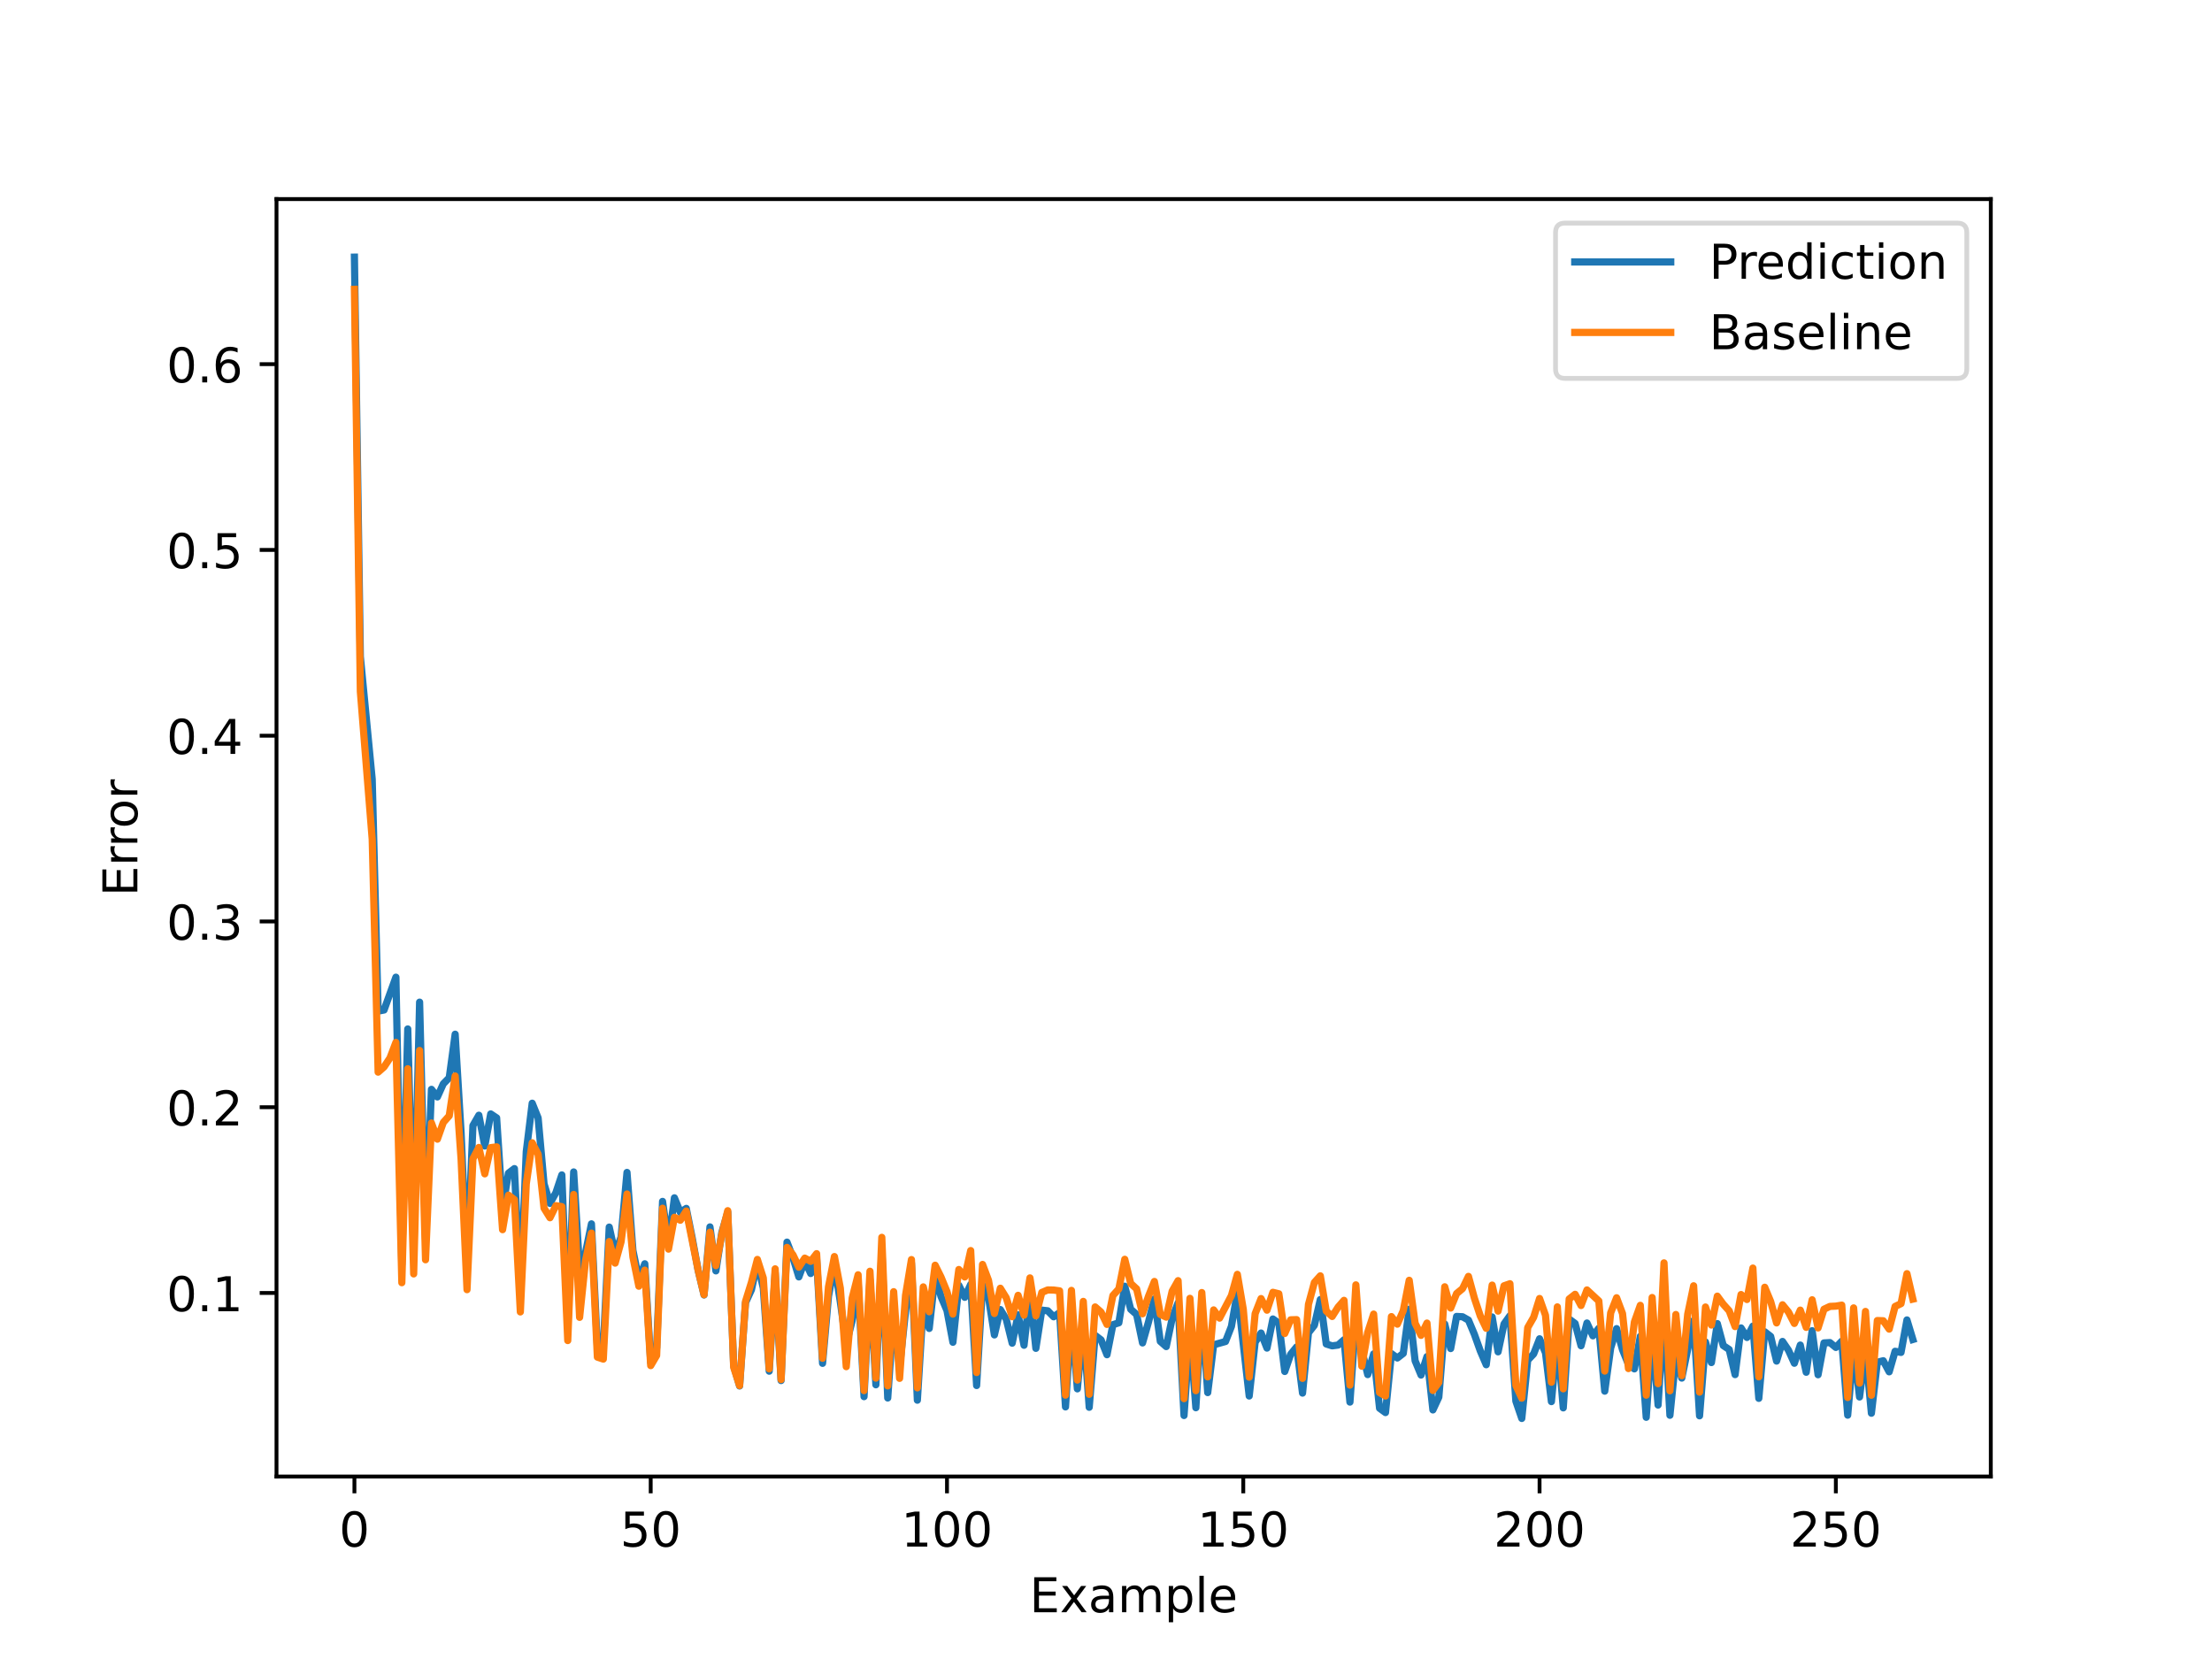 <?xml version="1.0" encoding="utf-8" standalone="no"?>
<!DOCTYPE svg PUBLIC "-//W3C//DTD SVG 1.1//EN"
  "http://www.w3.org/Graphics/SVG/1.1/DTD/svg11.dtd">
<!-- Created with matplotlib (https://matplotlib.org/) -->
<svg height="345.6pt" version="1.1" viewBox="0 0 460.8 345.6" width="460.8pt" xmlns="http://www.w3.org/2000/svg" xmlns:xlink="http://www.w3.org/1999/xlink">
 <defs>
  <style type="text/css">
*{stroke-linecap:butt;stroke-linejoin:round;}
  </style>
 </defs>
 <g id="figure_1">
  <g id="patch_1">
   <path d="M 0 345.6 
L 460.8 345.6 
L 460.8 0 
L 0 0 
z
" style="fill:#ffffff;"/>
  </g>
  <g id="axes_1">
   <g id="patch_2">
    <path d="M 57.6 307.584 
L 414.72 307.584 
L 414.72 41.472 
L 57.6 41.472 
z
" style="fill:#ffffff;"/>
   </g>
   <g id="matplotlib.axis_1">
    <g id="xtick_1">
     <g id="line2d_1">
      <defs>
       <path d="M 0 0 
L 0 3.5 
" id="m00c9d08345" style="stroke:#000000;stroke-width:0.8;"/>
      </defs>
      <g>
       <use style="stroke:#000000;stroke-width:0.8;" x="73.833" xlink:href="#m00c9d08345" y="307.584"/>
      </g>
     </g>
     <g id="text_1">
      <!-- 0 -->
      <defs>
       <path d="M 31.781 66.406 
Q 24.172 66.406 20.328 58.906 
Q 16.5 51.422 16.5 36.375 
Q 16.5 21.391 20.328 13.891 
Q 24.172 6.391 31.781 6.391 
Q 39.453 6.391 43.281 13.891 
Q 47.125 21.391 47.125 36.375 
Q 47.125 51.422 43.281 58.906 
Q 39.453 66.406 31.781 66.406 
z
M 31.781 74.219 
Q 44.047 74.219 50.516 64.516 
Q 56.984 54.828 56.984 36.375 
Q 56.984 17.969 50.516 8.266 
Q 44.047 -1.422 31.781 -1.422 
Q 19.531 -1.422 13.062 8.266 
Q 6.594 17.969 6.594 36.375 
Q 6.594 54.828 13.062 64.516 
Q 19.531 74.219 31.781 74.219 
z
" id="DejaVuSans-48"/>
      </defs>
      <g transform="translate(70.651 322.182)scale(0.1 -0.1)">
       <use xlink:href="#DejaVuSans-48"/>
      </g>
     </g>
    </g>
    <g id="xtick_2">
     <g id="line2d_2">
      <g>
       <use style="stroke:#000000;stroke-width:0.8;" x="135.554" xlink:href="#m00c9d08345" y="307.584"/>
      </g>
     </g>
     <g id="text_2">
      <!-- 50 -->
      <defs>
       <path d="M 10.797 72.906 
L 49.516 72.906 
L 49.516 64.594 
L 19.828 64.594 
L 19.828 46.734 
Q 21.969 47.469 24.109 47.828 
Q 26.266 48.188 28.422 48.188 
Q 40.625 48.188 47.75 41.5 
Q 54.891 34.812 54.891 23.391 
Q 54.891 11.625 47.562 5.094 
Q 40.234 -1.422 26.906 -1.422 
Q 22.312 -1.422 17.547 -0.641 
Q 12.797 0.141 7.719 1.703 
L 7.719 11.625 
Q 12.109 9.234 16.797 8.062 
Q 21.484 6.891 26.703 6.891 
Q 35.156 6.891 40.078 11.328 
Q 45.016 15.766 45.016 23.391 
Q 45.016 31 40.078 35.438 
Q 35.156 39.891 26.703 39.891 
Q 22.75 39.891 18.812 39.016 
Q 14.891 38.141 10.797 36.281 
z
" id="DejaVuSans-53"/>
      </defs>
      <g transform="translate(129.192 322.182)scale(0.1 -0.1)">
       <use xlink:href="#DejaVuSans-53"/>
       <use x="63.623" xlink:href="#DejaVuSans-48"/>
      </g>
     </g>
    </g>
    <g id="xtick_3">
     <g id="line2d_3">
      <g>
       <use style="stroke:#000000;stroke-width:0.8;" x="197.276" xlink:href="#m00c9d08345" y="307.584"/>
      </g>
     </g>
     <g id="text_3">
      <!-- 100 -->
      <defs>
       <path d="M 12.406 8.297 
L 28.516 8.297 
L 28.516 63.922 
L 10.984 60.406 
L 10.984 69.391 
L 28.422 72.906 
L 38.281 72.906 
L 38.281 8.297 
L 54.391 8.297 
L 54.391 0 
L 12.406 0 
z
" id="DejaVuSans-49"/>
      </defs>
      <g transform="translate(187.732 322.182)scale(0.1 -0.1)">
       <use xlink:href="#DejaVuSans-49"/>
       <use x="63.623" xlink:href="#DejaVuSans-48"/>
       <use x="127.246" xlink:href="#DejaVuSans-48"/>
      </g>
     </g>
    </g>
    <g id="xtick_4">
     <g id="line2d_4">
      <g>
       <use style="stroke:#000000;stroke-width:0.8;" x="258.997" xlink:href="#m00c9d08345" y="307.584"/>
      </g>
     </g>
     <g id="text_4">
      <!-- 150 -->
      <g transform="translate(249.453 322.182)scale(0.1 -0.1)">
       <use xlink:href="#DejaVuSans-49"/>
       <use x="63.623" xlink:href="#DejaVuSans-53"/>
       <use x="127.246" xlink:href="#DejaVuSans-48"/>
      </g>
     </g>
    </g>
    <g id="xtick_5">
     <g id="line2d_5">
      <g>
       <use style="stroke:#000000;stroke-width:0.8;" x="320.718" xlink:href="#m00c9d08345" y="307.584"/>
      </g>
     </g>
     <g id="text_5">
      <!-- 200 -->
      <defs>
       <path d="M 19.188 8.297 
L 53.609 8.297 
L 53.609 0 
L 7.328 0 
L 7.328 8.297 
Q 12.938 14.109 22.625 23.891 
Q 32.328 33.688 34.812 36.531 
Q 39.547 41.844 41.422 45.531 
Q 43.312 49.219 43.312 52.781 
Q 43.312 58.594 39.234 62.25 
Q 35.156 65.922 28.609 65.922 
Q 23.969 65.922 18.812 64.312 
Q 13.672 62.703 7.812 59.422 
L 7.812 69.391 
Q 13.766 71.781 18.938 73 
Q 24.125 74.219 28.422 74.219 
Q 39.75 74.219 46.484 68.547 
Q 53.219 62.891 53.219 53.422 
Q 53.219 48.922 51.531 44.891 
Q 49.859 40.875 45.406 35.406 
Q 44.188 33.984 37.641 27.219 
Q 31.109 20.453 19.188 8.297 
z
" id="DejaVuSans-50"/>
      </defs>
      <g transform="translate(311.175 322.182)scale(0.1 -0.1)">
       <use xlink:href="#DejaVuSans-50"/>
       <use x="63.623" xlink:href="#DejaVuSans-48"/>
       <use x="127.246" xlink:href="#DejaVuSans-48"/>
      </g>
     </g>
    </g>
    <g id="xtick_6">
     <g id="line2d_6">
      <g>
       <use style="stroke:#000000;stroke-width:0.8;" x="382.44" xlink:href="#m00c9d08345" y="307.584"/>
      </g>
     </g>
     <g id="text_6">
      <!-- 250 -->
      <g transform="translate(372.896 322.182)scale(0.1 -0.1)">
       <use xlink:href="#DejaVuSans-50"/>
       <use x="63.623" xlink:href="#DejaVuSans-53"/>
       <use x="127.246" xlink:href="#DejaVuSans-48"/>
      </g>
     </g>
    </g>
    <g id="text_7">
     <!-- Example -->
     <defs>
      <path d="M 9.812 72.906 
L 55.906 72.906 
L 55.906 64.594 
L 19.672 64.594 
L 19.672 43.016 
L 54.391 43.016 
L 54.391 34.719 
L 19.672 34.719 
L 19.672 8.297 
L 56.781 8.297 
L 56.781 0 
L 9.812 0 
z
" id="DejaVuSans-69"/>
      <path d="M 54.891 54.688 
L 35.109 28.078 
L 55.906 0 
L 45.312 0 
L 29.391 21.484 
L 13.484 0 
L 2.875 0 
L 24.125 28.609 
L 4.688 54.688 
L 15.281 54.688 
L 29.781 35.203 
L 44.281 54.688 
z
" id="DejaVuSans-120"/>
      <path d="M 34.281 27.484 
Q 23.391 27.484 19.188 25 
Q 14.984 22.516 14.984 16.5 
Q 14.984 11.719 18.141 8.906 
Q 21.297 6.109 26.703 6.109 
Q 34.188 6.109 38.703 11.406 
Q 43.219 16.703 43.219 25.484 
L 43.219 27.484 
z
M 52.203 31.203 
L 52.203 0 
L 43.219 0 
L 43.219 8.297 
Q 40.141 3.328 35.547 0.953 
Q 30.953 -1.422 24.312 -1.422 
Q 15.922 -1.422 10.953 3.297 
Q 6 8.016 6 15.922 
Q 6 25.141 12.172 29.828 
Q 18.359 34.516 30.609 34.516 
L 43.219 34.516 
L 43.219 35.406 
Q 43.219 41.609 39.141 45 
Q 35.062 48.391 27.688 48.391 
Q 23 48.391 18.547 47.266 
Q 14.109 46.141 10.016 43.891 
L 10.016 52.203 
Q 14.938 54.109 19.578 55.047 
Q 24.219 56 28.609 56 
Q 40.484 56 46.344 49.844 
Q 52.203 43.703 52.203 31.203 
z
" id="DejaVuSans-97"/>
      <path d="M 52 44.188 
Q 55.375 50.25 60.062 53.125 
Q 64.75 56 71.094 56 
Q 79.641 56 84.281 50.016 
Q 88.922 44.047 88.922 33.016 
L 88.922 0 
L 79.891 0 
L 79.891 32.719 
Q 79.891 40.578 77.094 44.375 
Q 74.312 48.188 68.609 48.188 
Q 61.625 48.188 57.562 43.547 
Q 53.516 38.922 53.516 30.906 
L 53.516 0 
L 44.484 0 
L 44.484 32.719 
Q 44.484 40.625 41.703 44.406 
Q 38.922 48.188 33.109 48.188 
Q 26.219 48.188 22.156 43.531 
Q 18.109 38.875 18.109 30.906 
L 18.109 0 
L 9.078 0 
L 9.078 54.688 
L 18.109 54.688 
L 18.109 46.188 
Q 21.188 51.219 25.484 53.609 
Q 29.781 56 35.688 56 
Q 41.656 56 45.828 52.969 
Q 50 49.953 52 44.188 
z
" id="DejaVuSans-109"/>
      <path d="M 18.109 8.203 
L 18.109 -20.797 
L 9.078 -20.797 
L 9.078 54.688 
L 18.109 54.688 
L 18.109 46.391 
Q 20.953 51.266 25.266 53.625 
Q 29.594 56 35.594 56 
Q 45.562 56 51.781 48.094 
Q 58.016 40.188 58.016 27.297 
Q 58.016 14.406 51.781 6.484 
Q 45.562 -1.422 35.594 -1.422 
Q 29.594 -1.422 25.266 0.953 
Q 20.953 3.328 18.109 8.203 
z
M 48.688 27.297 
Q 48.688 37.203 44.609 42.844 
Q 40.531 48.484 33.406 48.484 
Q 26.266 48.484 22.188 42.844 
Q 18.109 37.203 18.109 27.297 
Q 18.109 17.391 22.188 11.75 
Q 26.266 6.109 33.406 6.109 
Q 40.531 6.109 44.609 11.75 
Q 48.688 17.391 48.688 27.297 
z
" id="DejaVuSans-112"/>
      <path d="M 9.422 75.984 
L 18.406 75.984 
L 18.406 0 
L 9.422 0 
z
" id="DejaVuSans-108"/>
      <path d="M 56.203 29.594 
L 56.203 25.203 
L 14.891 25.203 
Q 15.484 15.922 20.484 11.062 
Q 25.484 6.203 34.422 6.203 
Q 39.594 6.203 44.453 7.469 
Q 49.312 8.734 54.109 11.281 
L 54.109 2.781 
Q 49.266 0.734 44.188 -0.344 
Q 39.109 -1.422 33.891 -1.422 
Q 20.797 -1.422 13.156 6.188 
Q 5.516 13.812 5.516 26.812 
Q 5.516 40.234 12.766 48.109 
Q 20.016 56 32.328 56 
Q 43.359 56 49.781 48.891 
Q 56.203 41.797 56.203 29.594 
z
M 47.219 32.234 
Q 47.125 39.594 43.094 43.984 
Q 39.062 48.391 32.422 48.391 
Q 24.906 48.391 20.391 44.141 
Q 15.875 39.891 15.188 32.172 
z
" id="DejaVuSans-101"/>
     </defs>
     <g transform="translate(214.467 335.861)scale(0.1 -0.1)">
      <use xlink:href="#DejaVuSans-69"/>
      <use x="63.184" xlink:href="#DejaVuSans-120"/>
      <use x="122.363" xlink:href="#DejaVuSans-97"/>
      <use x="183.643" xlink:href="#DejaVuSans-109"/>
      <use x="281.055" xlink:href="#DejaVuSans-112"/>
      <use x="344.531" xlink:href="#DejaVuSans-108"/>
      <use x="372.314" xlink:href="#DejaVuSans-101"/>
     </g>
    </g>
   </g>
   <g id="matplotlib.axis_2">
    <g id="ytick_1">
     <g id="line2d_7">
      <defs>
       <path d="M 0 0 
L -3.5 0 
" id="m3eb32c6520" style="stroke:#000000;stroke-width:0.8;"/>
      </defs>
      <g>
       <use style="stroke:#000000;stroke-width:0.8;" x="57.6" xlink:href="#m3eb32c6520" y="269.35"/>
      </g>
     </g>
     <g id="text_8">
      <!-- 0.1 -->
      <defs>
       <path d="M 10.688 12.406 
L 21 12.406 
L 21 0 
L 10.688 0 
z
" id="DejaVuSans-46"/>
      </defs>
      <g transform="translate(34.697 273.149)scale(0.1 -0.1)">
       <use xlink:href="#DejaVuSans-48"/>
       <use x="63.623" xlink:href="#DejaVuSans-46"/>
       <use x="95.41" xlink:href="#DejaVuSans-49"/>
      </g>
     </g>
    </g>
    <g id="ytick_2">
     <g id="line2d_8">
      <g>
       <use style="stroke:#000000;stroke-width:0.8;" x="57.6" xlink:href="#m3eb32c6520" y="230.653"/>
      </g>
     </g>
     <g id="text_9">
      <!-- 0.2 -->
      <g transform="translate(34.697 234.452)scale(0.1 -0.1)">
       <use xlink:href="#DejaVuSans-48"/>
       <use x="63.623" xlink:href="#DejaVuSans-46"/>
       <use x="95.41" xlink:href="#DejaVuSans-50"/>
      </g>
     </g>
    </g>
    <g id="ytick_3">
     <g id="line2d_9">
      <g>
       <use style="stroke:#000000;stroke-width:0.8;" x="57.6" xlink:href="#m3eb32c6520" y="191.956"/>
      </g>
     </g>
     <g id="text_10">
      <!-- 0.3 -->
      <defs>
       <path d="M 40.578 39.312 
Q 47.656 37.797 51.625 33 
Q 55.609 28.219 55.609 21.188 
Q 55.609 10.406 48.188 4.484 
Q 40.766 -1.422 27.094 -1.422 
Q 22.516 -1.422 17.656 -0.516 
Q 12.797 0.391 7.625 2.203 
L 7.625 11.719 
Q 11.719 9.328 16.594 8.109 
Q 21.484 6.891 26.812 6.891 
Q 36.078 6.891 40.938 10.547 
Q 45.797 14.203 45.797 21.188 
Q 45.797 27.641 41.281 31.266 
Q 36.766 34.906 28.719 34.906 
L 20.219 34.906 
L 20.219 43.016 
L 29.109 43.016 
Q 36.375 43.016 40.234 45.922 
Q 44.094 48.828 44.094 54.297 
Q 44.094 59.906 40.109 62.906 
Q 36.141 65.922 28.719 65.922 
Q 24.656 65.922 20.016 65.031 
Q 15.375 64.156 9.812 62.312 
L 9.812 71.094 
Q 15.438 72.656 20.344 73.438 
Q 25.25 74.219 29.594 74.219 
Q 40.828 74.219 47.359 69.109 
Q 53.906 64.016 53.906 55.328 
Q 53.906 49.266 50.438 45.094 
Q 46.969 40.922 40.578 39.312 
z
" id="DejaVuSans-51"/>
      </defs>
      <g transform="translate(34.697 195.755)scale(0.1 -0.1)">
       <use xlink:href="#DejaVuSans-48"/>
       <use x="63.623" xlink:href="#DejaVuSans-46"/>
       <use x="95.41" xlink:href="#DejaVuSans-51"/>
      </g>
     </g>
    </g>
    <g id="ytick_4">
     <g id="line2d_10">
      <g>
       <use style="stroke:#000000;stroke-width:0.8;" x="57.6" xlink:href="#m3eb32c6520" y="153.258"/>
      </g>
     </g>
     <g id="text_11">
      <!-- 0.4 -->
      <defs>
       <path d="M 37.797 64.312 
L 12.891 25.391 
L 37.797 25.391 
z
M 35.203 72.906 
L 47.609 72.906 
L 47.609 25.391 
L 58.016 25.391 
L 58.016 17.188 
L 47.609 17.188 
L 47.609 0 
L 37.797 0 
L 37.797 17.188 
L 4.891 17.188 
L 4.891 26.703 
z
" id="DejaVuSans-52"/>
      </defs>
      <g transform="translate(34.697 157.058)scale(0.1 -0.1)">
       <use xlink:href="#DejaVuSans-48"/>
       <use x="63.623" xlink:href="#DejaVuSans-46"/>
       <use x="95.41" xlink:href="#DejaVuSans-52"/>
      </g>
     </g>
    </g>
    <g id="ytick_5">
     <g id="line2d_11">
      <g>
       <use style="stroke:#000000;stroke-width:0.8;" x="57.6" xlink:href="#m3eb32c6520" y="114.561"/>
      </g>
     </g>
     <g id="text_12">
      <!-- 0.5 -->
      <g transform="translate(34.697 118.36)scale(0.1 -0.1)">
       <use xlink:href="#DejaVuSans-48"/>
       <use x="63.623" xlink:href="#DejaVuSans-46"/>
       <use x="95.41" xlink:href="#DejaVuSans-53"/>
      </g>
     </g>
    </g>
    <g id="ytick_6">
     <g id="line2d_12">
      <g>
       <use style="stroke:#000000;stroke-width:0.8;" x="57.6" xlink:href="#m3eb32c6520" y="75.864"/>
      </g>
     </g>
     <g id="text_13">
      <!-- 0.6 -->
      <defs>
       <path d="M 33.016 40.375 
Q 26.375 40.375 22.484 35.828 
Q 18.609 31.297 18.609 23.391 
Q 18.609 15.531 22.484 10.953 
Q 26.375 6.391 33.016 6.391 
Q 39.656 6.391 43.531 10.953 
Q 47.406 15.531 47.406 23.391 
Q 47.406 31.297 43.531 35.828 
Q 39.656 40.375 33.016 40.375 
z
M 52.594 71.297 
L 52.594 62.312 
Q 48.875 64.062 45.094 64.984 
Q 41.312 65.922 37.594 65.922 
Q 27.828 65.922 22.672 59.328 
Q 17.531 52.734 16.797 39.406 
Q 19.672 43.656 24.016 45.922 
Q 28.375 48.188 33.594 48.188 
Q 44.578 48.188 50.953 41.516 
Q 57.328 34.859 57.328 23.391 
Q 57.328 12.156 50.688 5.359 
Q 44.047 -1.422 33.016 -1.422 
Q 20.359 -1.422 13.672 8.266 
Q 6.984 17.969 6.984 36.375 
Q 6.984 53.656 15.188 63.938 
Q 23.391 74.219 37.203 74.219 
Q 40.922 74.219 44.703 73.484 
Q 48.484 72.75 52.594 71.297 
z
" id="DejaVuSans-54"/>
      </defs>
      <g transform="translate(34.697 79.663)scale(0.1 -0.1)">
       <use xlink:href="#DejaVuSans-48"/>
       <use x="63.623" xlink:href="#DejaVuSans-46"/>
       <use x="95.41" xlink:href="#DejaVuSans-54"/>
      </g>
     </g>
    </g>
    <g id="text_14">
     <!-- Error -->
     <defs>
      <path d="M 41.109 46.297 
Q 39.594 47.172 37.812 47.578 
Q 36.031 48 33.891 48 
Q 26.266 48 22.188 43.047 
Q 18.109 38.094 18.109 28.812 
L 18.109 0 
L 9.078 0 
L 9.078 54.688 
L 18.109 54.688 
L 18.109 46.188 
Q 20.953 51.172 25.484 53.578 
Q 30.031 56 36.531 56 
Q 37.453 56 38.578 55.875 
Q 39.703 55.766 41.062 55.516 
z
" id="DejaVuSans-114"/>
      <path d="M 30.609 48.391 
Q 23.391 48.391 19.188 42.75 
Q 14.984 37.109 14.984 27.297 
Q 14.984 17.484 19.156 11.844 
Q 23.344 6.203 30.609 6.203 
Q 37.797 6.203 41.984 11.859 
Q 46.188 17.531 46.188 27.297 
Q 46.188 37.016 41.984 42.703 
Q 37.797 48.391 30.609 48.391 
z
M 30.609 56 
Q 42.328 56 49.016 48.375 
Q 55.719 40.766 55.719 27.297 
Q 55.719 13.875 49.016 6.219 
Q 42.328 -1.422 30.609 -1.422 
Q 18.844 -1.422 12.172 6.219 
Q 5.516 13.875 5.516 27.297 
Q 5.516 40.766 12.172 48.375 
Q 18.844 56 30.609 56 
z
" id="DejaVuSans-111"/>
     </defs>
     <g transform="translate(28.617 186.713)rotate(-90)scale(0.1 -0.1)">
      <use xlink:href="#DejaVuSans-69"/>
      <use x="63.184" xlink:href="#DejaVuSans-114"/>
      <use x="102.547" xlink:href="#DejaVuSans-114"/>
      <use x="141.41" xlink:href="#DejaVuSans-111"/>
      <use x="202.592" xlink:href="#DejaVuSans-114"/>
     </g>
    </g>
   </g>
   <g id="line2d_13">
    <path clip-path="url(#p16d63def0a)" d="M 73.833 53.568 
L 75.067 136.793 
L 77.536 162.312 
L 78.77 210.637 
L 80.005 210.402 
L 82.474 203.568 
L 83.708 263.399 
L 84.943 214.35 
L 86.177 260.888 
L 87.411 208.766 
L 88.646 258.02 
L 89.88 226.932 
L 91.115 228.51 
L 92.349 225.773 
L 93.584 224.515 
L 94.818 215.446 
L 96.052 235.98 
L 97.287 264.141 
L 98.521 234.469 
L 99.756 232.325 
L 100.99 238.736 
L 102.225 232.053 
L 103.459 232.879 
L 104.693 251.641 
L 105.928 244.383 
L 107.162 243.442 
L 108.397 269.543 
L 109.631 239.899 
L 110.866 229.82 
L 112.1 232.883 
L 113.334 246.617 
L 114.569 250.689 
L 115.803 248.449 
L 117.038 244.757 
L 118.272 276.269 
L 119.507 244.139 
L 120.741 264.421 
L 121.975 260.951 
L 123.21 254.95 
L 124.444 280.639 
L 125.679 280.517 
L 126.913 255.629 
L 128.148 261.166 
L 129.382 257.702 
L 130.616 244.238 
L 131.851 260.5 
L 133.085 266.489 
L 134.32 263.269 
L 135.554 283.83 
L 136.789 280.842 
L 138.023 250.274 
L 139.257 259.018 
L 140.492 249.532 
L 141.726 252.551 
L 142.961 251.731 
L 144.195 257.869 
L 145.43 264.606 
L 146.664 269.762 
L 147.898 255.59 
L 149.133 264.747 
L 150.367 256.749 
L 151.602 252.518 
L 152.836 284.495 
L 154.071 288.725 
L 155.305 271.366 
L 156.539 268.67 
L 157.774 263.05 
L 159.008 268.307 
L 160.243 285.642 
L 161.477 265.157 
L 162.712 287.596 
L 163.946 258.76 
L 165.18 261.985 
L 166.415 266.002 
L 167.649 262.65 
L 168.884 265.291 
L 170.118 262.257 
L 171.353 284.007 
L 172.587 270.061 
L 173.821 263.257 
L 175.056 271.224 
L 176.29 280.001 
L 177.525 275.126 
L 178.759 267.191 
L 179.994 290.947 
L 181.228 266.618 
L 182.462 288.473 
L 183.697 260.466 
L 184.931 291.224 
L 186.166 273.35 
L 187.4 284.834 
L 188.635 273.216 
L 189.869 263.106 
L 191.103 291.686 
L 192.338 271.562 
L 193.572 276.737 
L 194.807 265.625 
L 196.041 270.107 
L 197.276 273.026 
L 198.51 279.618 
L 199.744 267.748 
L 200.979 270.256 
L 202.213 267.572 
L 203.448 288.629 
L 204.682 267.686 
L 205.917 270.27 
L 207.151 278.087 
L 208.385 272.805 
L 209.62 274.816 
L 210.854 279.807 
L 212.089 273.902 
L 213.323 280.239 
L 214.558 269.344 
L 215.792 280.884 
L 217.026 272.922 
L 218.261 273.059 
L 219.495 274.312 
L 220.73 273.439 
L 221.964 293.082 
L 223.199 273.819 
L 224.433 289.32 
L 225.667 276.19 
L 226.902 293.164 
L 228.136 278.183 
L 229.371 279.122 
L 230.605 282.215 
L 231.84 275.957 
L 233.074 275.564 
L 234.308 267.939 
L 235.543 272.743 
L 236.777 273.831 
L 238.012 279.756 
L 239.246 275.421 
L 240.48 270.588 
L 241.715 279.434 
L 242.949 280.516 
L 244.184 274.64 
L 245.418 271.403 
L 246.653 294.874 
L 247.887 277.246 
L 249.121 293.252 
L 250.356 272.499 
L 251.59 290.103 
L 252.825 280.15 
L 255.294 279.462 
L 256.528 276.312 
L 257.762 269.262 
L 260.231 290.811 
L 261.466 279.614 
L 262.7 277.696 
L 263.935 280.831 
L 265.169 274.77 
L 266.403 275.63 
L 267.638 285.703 
L 268.872 282.119 
L 270.107 280.596 
L 271.341 290.206 
L 272.576 277.644 
L 273.81 276.081 
L 275.044 270.716 
L 276.279 279.973 
L 277.513 280.367 
L 278.748 280.201 
L 279.982 279.108 
L 281.217 292.08 
L 282.451 274.414 
L 283.685 281.269 
L 284.92 286.352 
L 286.154 282.043 
L 287.389 293.361 
L 288.623 294.263 
L 289.858 281.986 
L 291.092 282.896 
L 292.326 281.935 
L 293.561 272.735 
L 294.795 283.475 
L 296.03 286.448 
L 297.264 282.607 
L 298.499 293.712 
L 299.733 291.051 
L 300.967 275.823 
L 302.202 280.928 
L 303.436 274.237 
L 304.671 274.303 
L 305.905 275.006 
L 307.14 277.962 
L 308.374 281.421 
L 309.608 284.3 
L 310.843 274.343 
L 312.077 281.611 
L 313.312 275.811 
L 314.546 274.089 
L 315.781 291.881 
L 317.015 295.488 
L 318.249 283.351 
L 319.484 282.051 
L 320.718 278.896 
L 321.953 281.808 
L 323.187 291.98 
L 324.422 278.762 
L 325.656 293.285 
L 326.89 274.797 
L 328.125 275.706 
L 329.359 280.347 
L 330.594 275.607 
L 331.828 278.274 
L 333.063 276.702 
L 334.297 289.803 
L 335.531 280.831 
L 336.766 276.781 
L 338 281.179 
L 339.235 284.233 
L 340.469 285.161 
L 341.704 278.385 
L 342.938 295.245 
L 344.172 277.326 
L 345.407 292.698 
L 346.641 272.765 
L 347.876 294.828 
L 349.11 282.714 
L 350.345 287.081 
L 352.813 275.102 
L 354.048 294.942 
L 355.282 279.553 
L 356.517 283.849 
L 357.751 275.731 
L 358.986 280.303 
L 360.22 281.126 
L 361.454 286.356 
L 362.689 276.634 
L 363.923 278.617 
L 365.158 276.257 
L 366.392 291.301 
L 367.627 277.438 
L 368.861 278.399 
L 370.095 283.537 
L 371.33 279.449 
L 372.564 281.267 
L 373.799 283.988 
L 375.033 280.201 
L 376.268 285.865 
L 377.502 277.209 
L 378.736 286.384 
L 379.971 279.757 
L 381.205 279.683 
L 382.44 280.695 
L 383.674 279.397 
L 384.909 294.802 
L 386.143 280.612 
L 387.377 291.015 
L 388.612 281.208 
L 389.846 294.4 
L 391.081 283.78 
L 392.315 283.468 
L 393.55 285.775 
L 394.784 281.495 
L 396.018 281.733 
L 397.253 274.967 
L 398.487 279.041 
L 398.487 279.041 
" style="fill:none;stroke:#1f77b4;stroke-linecap:square;stroke-width:1.5;"/>
   </g>
   <g id="line2d_14">
    <path clip-path="url(#p16d63def0a)" d="M 73.833 60.27 
L 75.067 144.045 
L 77.536 174.811 
L 78.77 223.347 
L 80.005 222.26 
L 81.239 220.401 
L 82.474 217.151 
L 83.708 267.211 
L 84.943 222.645 
L 86.177 265.379 
L 87.411 218.842 
L 88.646 262.432 
L 89.88 233.945 
L 91.115 237.31 
L 92.349 233.822 
L 93.584 232.438 
L 94.818 224.149 
L 96.052 241.435 
L 97.287 268.659 
L 98.521 241.394 
L 99.756 239.037 
L 100.99 244.532 
L 102.225 239.075 
L 103.459 238.915 
L 104.693 256.163 
L 105.928 248.977 
L 107.162 249.918 
L 108.397 273.297 
L 109.631 246.614 
L 110.866 238.066 
L 112.1 240.444 
L 113.334 251.684 
L 114.569 253.674 
L 115.803 251.162 
L 117.038 251.365 
L 118.272 279.263 
L 119.507 248.832 
L 120.741 274.428 
L 121.975 262.606 
L 123.21 256.878 
L 124.444 282.712 
L 125.679 283.125 
L 126.913 258.644 
L 128.148 263.133 
L 129.382 258.682 
L 130.616 248.734 
L 131.851 261.865 
L 133.085 267.94 
L 134.32 264.598 
L 135.554 284.483 
L 136.789 282.374 
L 138.023 251.695 
L 139.257 260.213 
L 140.492 253.577 
L 141.726 254.195 
L 142.961 252.276 
L 145.43 264.575 
L 146.664 269.709 
L 147.898 256.685 
L 149.133 263.654 
L 150.367 257.154 
L 151.602 252.208 
L 152.836 284.843 
L 154.071 288.645 
L 155.305 271.099 
L 156.539 267.124 
L 157.774 262.365 
L 159.008 266.23 
L 160.243 285.152 
L 161.477 264.323 
L 162.712 287.39 
L 163.946 259.857 
L 165.18 261.389 
L 166.415 263.979 
L 167.649 262.093 
L 168.884 262.754 
L 170.118 261.162 
L 171.353 282.953 
L 172.587 268.082 
L 173.821 261.762 
L 175.056 268.349 
L 176.29 284.702 
L 177.525 270.412 
L 178.759 265.561 
L 179.994 289.685 
L 181.228 264.823 
L 182.462 287.085 
L 183.697 257.763 
L 184.931 288.698 
L 186.166 269.085 
L 187.4 287.135 
L 188.635 269.859 
L 189.869 262.395 
L 191.103 289.113 
L 192.338 268.085 
L 193.572 273.262 
L 194.807 263.57 
L 196.041 266.063 
L 197.276 269.087 
L 198.51 273.742 
L 199.744 264.461 
L 200.979 266.012 
L 202.213 260.517 
L 203.448 285.92 
L 204.682 263.406 
L 205.917 266.695 
L 207.151 273.622 
L 208.385 268.363 
L 209.62 270.357 
L 210.854 274.296 
L 212.089 269.84 
L 213.323 273.972 
L 214.558 266.211 
L 215.792 274.111 
L 217.026 269.243 
L 218.261 268.718 
L 219.495 268.739 
L 220.73 268.907 
L 221.964 290.633 
L 223.199 268.813 
L 224.433 287.489 
L 225.667 271.105 
L 226.902 290.454 
L 228.136 272.261 
L 229.371 273.335 
L 230.605 275.897 
L 231.84 269.877 
L 233.074 268.504 
L 234.308 262.336 
L 235.543 267.364 
L 236.777 268.496 
L 238.012 273.683 
L 239.246 270.049 
L 240.48 266.952 
L 241.715 273.803 
L 242.949 274.38 
L 244.184 268.968 
L 245.418 266.786 
L 246.653 291.356 
L 247.887 270.469 
L 249.121 289.699 
L 250.356 269.26 
L 251.59 286.826 
L 252.825 272.878 
L 254.059 274.59 
L 256.528 269.896 
L 257.762 265.471 
L 258.997 272.734 
L 260.231 286.888 
L 261.466 273.674 
L 262.7 270.52 
L 263.935 272.935 
L 265.169 269.213 
L 266.403 269.517 
L 267.638 277.792 
L 268.872 274.942 
L 270.107 274.904 
L 271.341 287.138 
L 272.576 271.73 
L 273.81 267.16 
L 275.044 265.782 
L 276.279 273.114 
L 277.513 274.244 
L 278.748 272.299 
L 279.982 270.887 
L 281.217 288.544 
L 282.451 267.661 
L 283.685 284.603 
L 284.92 277.566 
L 286.154 273.749 
L 287.389 290.092 
L 288.623 290.808 
L 289.858 274.271 
L 291.092 275.849 
L 292.326 273.028 
L 293.561 266.709 
L 294.795 275.652 
L 296.03 278.184 
L 297.264 275.62 
L 298.499 289.651 
L 299.733 287.98 
L 300.967 268.063 
L 302.202 272.492 
L 303.436 269.469 
L 304.671 268.451 
L 305.905 265.893 
L 307.14 270.423 
L 308.374 274.129 
L 309.608 276.709 
L 310.843 267.709 
L 312.077 273.126 
L 313.312 267.856 
L 314.546 267.425 
L 315.781 288.609 
L 317.015 291.254 
L 318.249 276.567 
L 319.484 274.414 
L 320.718 270.5 
L 321.953 273.988 
L 323.187 287.941 
L 324.422 272.248 
L 325.656 289.311 
L 326.89 270.594 
L 328.125 269.626 
L 329.359 271.966 
L 330.594 268.72 
L 333.063 271.016 
L 334.297 285.615 
L 335.531 273.498 
L 336.766 270.349 
L 338 273.644 
L 339.235 285.097 
L 340.469 275.404 
L 341.704 271.925 
L 342.938 290.637 
L 344.172 270.294 
L 345.407 288.238 
L 346.641 263.077 
L 347.876 289.719 
L 349.11 273.834 
L 350.345 286.576 
L 351.579 273.77 
L 352.813 267.855 
L 354.048 290.003 
L 355.282 272.275 
L 356.517 276.034 
L 357.751 270.012 
L 358.986 271.695 
L 360.22 273.064 
L 361.454 276.352 
L 362.689 269.675 
L 363.923 270.714 
L 365.158 264.164 
L 366.392 286.822 
L 367.627 268.158 
L 368.861 271.124 
L 370.095 275.585 
L 371.33 271.811 
L 372.564 273.317 
L 373.799 275.697 
L 375.033 272.924 
L 376.268 276.517 
L 377.502 270.769 
L 378.736 276.636 
L 379.971 272.732 
L 381.205 272.15 
L 382.44 272.092 
L 383.674 271.883 
L 384.909 291.123 
L 386.143 272.461 
L 387.377 288.126 
L 388.612 273.196 
L 389.846 290.65 
L 391.081 275.095 
L 392.315 275.137 
L 393.55 276.879 
L 394.784 272.157 
L 396.018 271.569 
L 397.253 265.327 
L 398.487 270.629 
L 398.487 270.629 
" style="fill:none;stroke:#ff7f0e;stroke-linecap:square;stroke-width:1.5;"/>
   </g>
   <g id="patch_3">
    <path d="M 57.6 307.584 
L 57.6 41.472 
" style="fill:none;stroke:#000000;stroke-linecap:square;stroke-linejoin:miter;stroke-width:0.8;"/>
   </g>
   <g id="patch_4">
    <path d="M 414.72 307.584 
L 414.72 41.472 
" style="fill:none;stroke:#000000;stroke-linecap:square;stroke-linejoin:miter;stroke-width:0.8;"/>
   </g>
   <g id="patch_5">
    <path d="M 57.6 307.584 
L 414.72 307.584 
" style="fill:none;stroke:#000000;stroke-linecap:square;stroke-linejoin:miter;stroke-width:0.8;"/>
   </g>
   <g id="patch_6">
    <path d="M 57.6 41.472 
L 414.72 41.472 
" style="fill:none;stroke:#000000;stroke-linecap:square;stroke-linejoin:miter;stroke-width:0.8;"/>
   </g>
   <g id="legend_1">
    <g id="patch_7">
     <path d="M 326.047 78.828 
L 407.72 78.828 
Q 409.72 78.828 409.72 76.828 
L 409.72 48.472 
Q 409.72 46.472 407.72 46.472 
L 326.047 46.472 
Q 324.047 46.472 324.047 48.472 
L 324.047 76.828 
Q 324.047 78.828 326.047 78.828 
z
" style="fill:#ffffff;opacity:0.8;stroke:#cccccc;stroke-linejoin:miter;"/>
    </g>
    <g id="line2d_15">
     <path d="M 328.047 54.57 
L 348.047 54.57 
" style="fill:none;stroke:#1f77b4;stroke-linecap:square;stroke-width:1.5;"/>
    </g>
    <g id="line2d_16"/>
    <g id="text_15">
     <!-- Prediction -->
     <defs>
      <path d="M 19.672 64.797 
L 19.672 37.406 
L 32.078 37.406 
Q 38.969 37.406 42.719 40.969 
Q 46.484 44.531 46.484 51.125 
Q 46.484 57.672 42.719 61.234 
Q 38.969 64.797 32.078 64.797 
z
M 9.812 72.906 
L 32.078 72.906 
Q 44.344 72.906 50.609 67.359 
Q 56.891 61.812 56.891 51.125 
Q 56.891 40.328 50.609 34.812 
Q 44.344 29.297 32.078 29.297 
L 19.672 29.297 
L 19.672 0 
L 9.812 0 
z
" id="DejaVuSans-80"/>
      <path d="M 45.406 46.391 
L 45.406 75.984 
L 54.391 75.984 
L 54.391 0 
L 45.406 0 
L 45.406 8.203 
Q 42.578 3.328 38.25 0.953 
Q 33.938 -1.422 27.875 -1.422 
Q 17.969 -1.422 11.734 6.484 
Q 5.516 14.406 5.516 27.297 
Q 5.516 40.188 11.734 48.094 
Q 17.969 56 27.875 56 
Q 33.938 56 38.25 53.625 
Q 42.578 51.266 45.406 46.391 
z
M 14.797 27.297 
Q 14.797 17.391 18.875 11.75 
Q 22.953 6.109 30.078 6.109 
Q 37.203 6.109 41.297 11.75 
Q 45.406 17.391 45.406 27.297 
Q 45.406 37.203 41.297 42.844 
Q 37.203 48.484 30.078 48.484 
Q 22.953 48.484 18.875 42.844 
Q 14.797 37.203 14.797 27.297 
z
" id="DejaVuSans-100"/>
      <path d="M 9.422 54.688 
L 18.406 54.688 
L 18.406 0 
L 9.422 0 
z
M 9.422 75.984 
L 18.406 75.984 
L 18.406 64.594 
L 9.422 64.594 
z
" id="DejaVuSans-105"/>
      <path d="M 48.781 52.594 
L 48.781 44.188 
Q 44.969 46.297 41.141 47.344 
Q 37.312 48.391 33.406 48.391 
Q 24.656 48.391 19.812 42.844 
Q 14.984 37.312 14.984 27.297 
Q 14.984 17.281 19.812 11.734 
Q 24.656 6.203 33.406 6.203 
Q 37.312 6.203 41.141 7.25 
Q 44.969 8.297 48.781 10.406 
L 48.781 2.094 
Q 45.016 0.344 40.984 -0.531 
Q 36.969 -1.422 32.422 -1.422 
Q 20.062 -1.422 12.781 6.344 
Q 5.516 14.109 5.516 27.297 
Q 5.516 40.672 12.859 48.328 
Q 20.219 56 33.016 56 
Q 37.156 56 41.109 55.141 
Q 45.062 54.297 48.781 52.594 
z
" id="DejaVuSans-99"/>
      <path d="M 18.312 70.219 
L 18.312 54.688 
L 36.812 54.688 
L 36.812 47.703 
L 18.312 47.703 
L 18.312 18.016 
Q 18.312 11.328 20.141 9.422 
Q 21.969 7.516 27.594 7.516 
L 36.812 7.516 
L 36.812 0 
L 27.594 0 
Q 17.188 0 13.234 3.875 
Q 9.281 7.766 9.281 18.016 
L 9.281 47.703 
L 2.688 47.703 
L 2.688 54.688 
L 9.281 54.688 
L 9.281 70.219 
z
" id="DejaVuSans-116"/>
      <path d="M 54.891 33.016 
L 54.891 0 
L 45.906 0 
L 45.906 32.719 
Q 45.906 40.484 42.875 44.328 
Q 39.844 48.188 33.797 48.188 
Q 26.516 48.188 22.312 43.547 
Q 18.109 38.922 18.109 30.906 
L 18.109 0 
L 9.078 0 
L 9.078 54.688 
L 18.109 54.688 
L 18.109 46.188 
Q 21.344 51.125 25.703 53.562 
Q 30.078 56 35.797 56 
Q 45.219 56 50.047 50.172 
Q 54.891 44.344 54.891 33.016 
z
" id="DejaVuSans-110"/>
     </defs>
     <g transform="translate(356.047 58.07)scale(0.1 -0.1)">
      <use xlink:href="#DejaVuSans-80"/>
      <use x="58.553" xlink:href="#DejaVuSans-114"/>
      <use x="97.416" xlink:href="#DejaVuSans-101"/>
      <use x="158.939" xlink:href="#DejaVuSans-100"/>
      <use x="222.416" xlink:href="#DejaVuSans-105"/>
      <use x="250.199" xlink:href="#DejaVuSans-99"/>
      <use x="305.18" xlink:href="#DejaVuSans-116"/>
      <use x="344.389" xlink:href="#DejaVuSans-105"/>
      <use x="372.172" xlink:href="#DejaVuSans-111"/>
      <use x="433.354" xlink:href="#DejaVuSans-110"/>
     </g>
    </g>
    <g id="line2d_17">
     <path d="M 328.047 69.249 
L 348.047 69.249 
" style="fill:none;stroke:#ff7f0e;stroke-linecap:square;stroke-width:1.5;"/>
    </g>
    <g id="line2d_18"/>
    <g id="text_16">
     <!-- Baseline -->
     <defs>
      <path d="M 19.672 34.812 
L 19.672 8.109 
L 35.5 8.109 
Q 43.453 8.109 47.281 11.406 
Q 51.125 14.703 51.125 21.484 
Q 51.125 28.328 47.281 31.562 
Q 43.453 34.812 35.5 34.812 
z
M 19.672 64.797 
L 19.672 42.828 
L 34.281 42.828 
Q 41.5 42.828 45.031 45.531 
Q 48.578 48.25 48.578 53.812 
Q 48.578 59.328 45.031 62.062 
Q 41.5 64.797 34.281 64.797 
z
M 9.812 72.906 
L 35.016 72.906 
Q 46.297 72.906 52.391 68.219 
Q 58.5 63.531 58.5 54.891 
Q 58.5 48.188 55.375 44.234 
Q 52.25 40.281 46.188 39.312 
Q 53.469 37.75 57.5 32.781 
Q 61.531 27.828 61.531 20.406 
Q 61.531 10.641 54.891 5.312 
Q 48.25 0 35.984 0 
L 9.812 0 
z
" id="DejaVuSans-66"/>
      <path d="M 44.281 53.078 
L 44.281 44.578 
Q 40.484 46.531 36.375 47.5 
Q 32.281 48.484 27.875 48.484 
Q 21.188 48.484 17.844 46.438 
Q 14.5 44.391 14.5 40.281 
Q 14.5 37.156 16.891 35.375 
Q 19.281 33.594 26.516 31.984 
L 29.594 31.297 
Q 39.156 29.25 43.188 25.516 
Q 47.219 21.781 47.219 15.094 
Q 47.219 7.469 41.188 3.016 
Q 35.156 -1.422 24.609 -1.422 
Q 20.219 -1.422 15.453 -0.562 
Q 10.688 0.297 5.422 2 
L 5.422 11.281 
Q 10.406 8.688 15.234 7.391 
Q 20.062 6.109 24.812 6.109 
Q 31.156 6.109 34.562 8.281 
Q 37.984 10.453 37.984 14.406 
Q 37.984 18.062 35.516 20.016 
Q 33.062 21.969 24.703 23.781 
L 21.578 24.516 
Q 13.234 26.266 9.516 29.906 
Q 5.812 33.547 5.812 39.891 
Q 5.812 47.609 11.281 51.797 
Q 16.75 56 26.812 56 
Q 31.781 56 36.172 55.266 
Q 40.578 54.547 44.281 53.078 
z
" id="DejaVuSans-115"/>
     </defs>
     <g transform="translate(356.047 72.749)scale(0.1 -0.1)">
      <use xlink:href="#DejaVuSans-66"/>
      <use x="68.604" xlink:href="#DejaVuSans-97"/>
      <use x="129.883" xlink:href="#DejaVuSans-115"/>
      <use x="181.982" xlink:href="#DejaVuSans-101"/>
      <use x="243.506" xlink:href="#DejaVuSans-108"/>
      <use x="271.289" xlink:href="#DejaVuSans-105"/>
      <use x="299.072" xlink:href="#DejaVuSans-110"/>
      <use x="362.451" xlink:href="#DejaVuSans-101"/>
     </g>
    </g>
   </g>
  </g>
 </g>
 <defs>
  <clipPath id="p16d63def0a">
   <rect height="266.112" width="357.12" x="57.6" y="41.472"/>
  </clipPath>
 </defs>
</svg>
